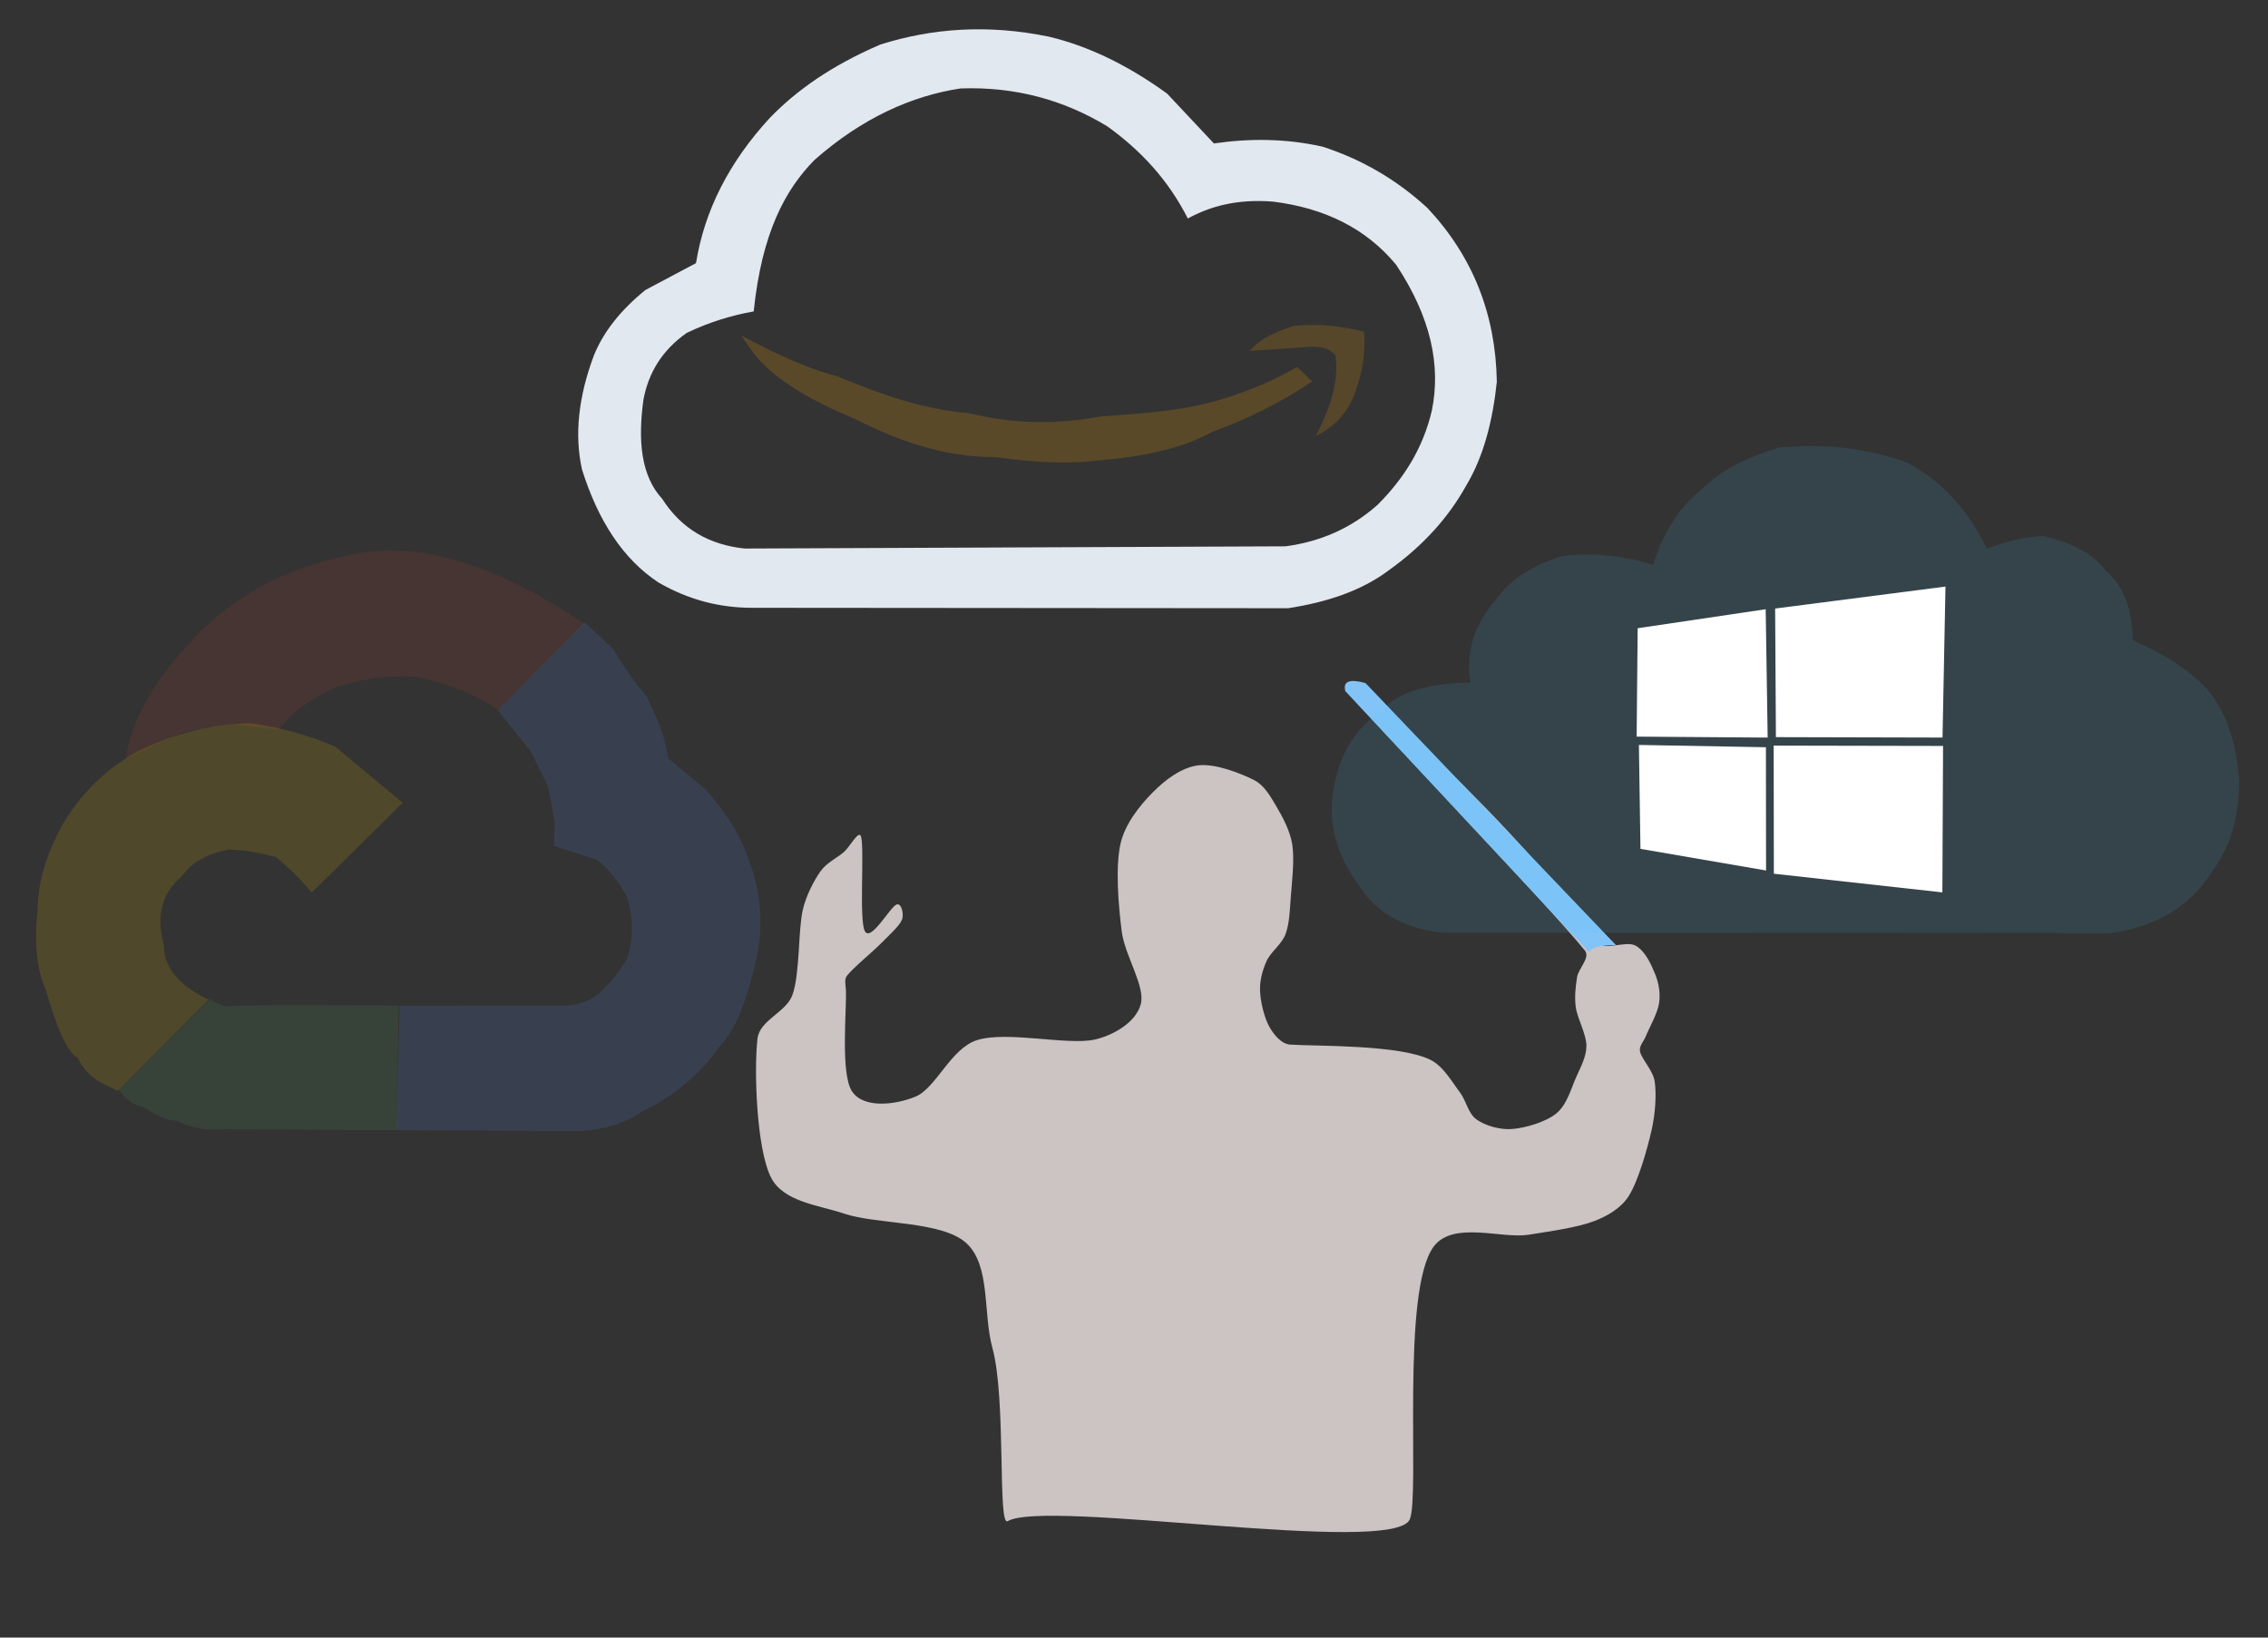 <?xml version="1.0" encoding="UTF-8" standalone="no"?>
<!DOCTYPE svg PUBLIC "-//W3C//DTD SVG 1.1//EN" "http://www.w3.org/Graphics/SVG/1.1/DTD/svg11.dtd">
<svg width="100%" height="100%" viewBox="0 0 180 130" version="1.1" xmlns="http://www.w3.org/2000/svg" xmlns:xlink="http://www.w3.org/1999/xlink" xml:space="preserve" xmlns:serif="http://www.serif.com/" style="fill-rule:evenodd;clip-rule:evenodd;stroke-linejoin:round;stroke-miterlimit:2;">
    <rect x="0" y="0" width="180" height="130" fill="#333333" stroke="none"/>
    <g transform="matrix(0.539,0,0,0.539,51.04,54.026)">
        <g transform="matrix(0.8,0,0,0.82,12.195,-1.032)">
            <path d="M51.862,152.24C49.956,153.331 51.635,130.315 49.041,121.097C47.288,114.863 48.761,106.29 44.22,102.277C39.679,98.263 27.787,98.988 21.794,97.015C17.03,95.448 10.533,94.913 8.262,90.442C5.598,85.2 5.148,71.02 5.813,65.561C6.223,62.197 11.103,60.88 12.253,57.691C13.64,53.844 13.275,46.176 14.138,42.475C14.722,39.969 16.167,37.222 17.427,35.489C18.497,34.016 20.452,33.111 21.694,32.079C22.777,31.178 24.504,27.936 24.875,29.295C25.521,31.659 24.475,44.234 25.568,46.264C26.66,48.293 30.286,41.818 31.428,41.472C32.35,41.193 32.78,43.296 32.417,44.189C31.95,45.341 29.96,47.055 28.624,48.385C26.932,50.07 23.356,52.887 22.266,54.297C21.746,54.971 22.049,55.995 22.087,56.845C22.24,60.297 21.06,71.814 23.187,75.008C25.314,78.201 31.224,77.451 34.849,76.008C38.686,74.481 41.357,67.351 46.209,65.843C51.713,64.132 62.845,66.827 67.872,65.742C71.338,64.994 75.538,62.582 76.366,59.336C77.195,56.09 73.428,50.741 72.844,46.267C72.22,41.478 71.671,34.748 72.62,30.597C73.436,27.032 76.15,23.712 78.542,21.36C80.855,19.084 83.845,16.848 86.969,16.483C90.092,16.119 94.912,17.977 97.282,19.172C99.051,20.064 100.161,21.957 101.188,23.651C102.345,25.558 103.803,28.116 104.223,30.612C104.686,33.362 104.173,37.452 103.967,40.155C103.796,42.398 103.731,44.914 102.986,46.832C102.268,48.683 100.279,49.96 99.499,51.663C98.734,53.336 98.227,55.214 98.31,57.052C98.398,59.018 99.102,61.862 100.031,63.461C100.868,64.902 102.221,66.534 103.884,66.645C108.591,66.958 124.031,66.595 129.723,69.404C132.075,70.564 133.658,73.395 135.068,75.179C136.273,76.704 136.58,79.007 138.18,80.109C139.784,81.214 142.454,81.972 144.69,81.805C147.132,81.622 150.862,80.571 152.83,79.016C154.792,77.465 155.574,74.503 156.499,72.472C157.32,70.667 158.391,68.811 158.379,66.828C158.365,64.736 156.707,61.966 156.419,59.921C156.17,58.149 156.375,56.254 156.654,54.558C156.925,52.906 159.155,51.038 158.091,49.745C151.105,41.259 114.561,4.023 114.738,3.641C116.328,0.218 153.928,36 159.834,47.913C160.964,50.193 165.543,47.847 167.409,48.86C169.249,49.859 170.308,52.268 171.032,53.992C171.711,55.61 172.019,57.471 171.752,59.205C171.465,61.062 169.9,63.693 169.314,65.135C168.947,66.039 168.045,66.9 168.236,67.857C168.508,69.209 170.638,71.263 170.943,73.252C171.303,75.597 171.048,79.104 170.395,81.927C169.603,85.354 167.943,91.082 166.188,93.815C164.79,95.994 162.288,97.412 159.866,98.326C156.781,99.49 151.776,100.171 147.679,100.801C142.753,101.558 133.916,98.284 130.314,102.867C124.168,110.688 127.769,147.772 125.864,151.93C122.837,158.539 58.92,148.199 51.862,152.24Z" style="fill:rgb(204,195,195);"/>
        </g>
        <g transform="matrix(1,0,0,1,0.275,0)">
            <path d="M139.07,40.073L103.125,1.558C102.725,0.025 103.877,-0.238 106.091,0.367L142.988,38.978C140.396,38.975 139.168,39.363 139.07,40.073Z" style="fill:rgb(131,196,248);"/>
        </g>
    </g>
    <g transform="matrix(0.483,0,0,0.483,-13.127,28.492)">
        <path d="M108.991,57.65L123.152,43.525C109.46,34.19 97.559,30.398 87.043,31.798C75.543,33.633 66.702,38.287 59.859,45.059C52.807,52.245 48.83,59.117 47.856,65.682C50.202,64.5 52.612,63.349 55.249,62.313C57.068,61.114 60.662,60.69 65.39,60.071L73.075,60.887C74.783,58.459 77.671,56.149 82.285,54.011C86.498,52.569 90.919,51.959 95.569,52.261C100.21,53.182 104.932,54.839 108.991,57.65Z" style="fill:rgb(227,76,53);fill-opacity:0.11;"/>
        <path d="M92.843,106.324L92.383,126.75L121.393,126.907C125.559,126.873 129.357,125.918 132.651,123.704C137.651,121.256 141.956,117.953 145.36,113.036C148.111,110.335 149.924,105.386 151.577,98.06C152.752,92.062 151.972,86.392 149.685,80.975C148.485,77.708 146.164,74.268 143.075,70.711L136.971,65.654C136.58,62.654 135.315,59.192 133.326,55.346C131.435,53.168 129.635,50.533 127.889,47.628L123.237,43.325L108.961,57.728L114.414,64.487L117.287,70.378L118.334,76.092L118.219,80.037L125.22,82.295C127.378,83.898 129.028,86.092 130.315,88.712C131.128,91.81 131.448,95.014 130.224,98.548C128.978,100.685 127.732,102.266 126.485,103.386C124.943,105.254 122.802,106.023 120.387,106.292L92.843,106.324Z" style="fill:rgb(88,143,250);fill-opacity:0.15;"/>
        <path d="M46.757,120.157L61.723,105.191C63.196,106.223 64.379,106.601 65.271,106.326L74.585,106.172L92.687,106.28L92.432,126.766L63.861,126.603C60.63,126.889 58.241,126.229 56.174,125.207C54.553,125.161 52.76,124.338 50.849,122.984C49.26,122.791 47.91,121.803 46.757,120.157Z" style="fill:rgb(88,169,95);fill-opacity:0.13;"/>
        <path d="M46.569,120.285L61.445,105.328C56.815,103.087 54.074,100.196 54.095,96.357C52.773,91.545 53.757,87.788 57.086,85.011C58.627,82.738 61.233,81.303 64.808,80.629C67.568,80.74 69.921,81.169 72.535,81.863C74.114,83.226 76.382,85.19 78.397,87.716L93.335,72.953L82.268,63.729C77.65,61.708 73.032,60.586 68.414,59.873C60.877,60.063 55.053,61.966 49.842,64.483C43.731,67.852 40.037,72.167 37.27,76.846C35.005,81.165 33.394,85.708 33.377,90.398C32.807,95.439 33.084,99.973 34.694,103.706C36.295,109.012 37.922,113.789 39.959,114.88C41.472,118.08 43.839,119.065 46.569,120.285Z" style="fill:rgb(246,196,0);fill-opacity:0.15;"/>
    </g>
    <g transform="matrix(0.486,0,0,0.486,96.099,19.396)">
        <path d="M72.203,52.334C67.073,50.749 62.102,50.357 57.263,50.952C52.871,52.337 49.09,54.426 46.588,57.992C43.062,61.994 41.59,66.5 42.373,71.559C34.967,71.74 30.164,73.334 27.845,76.277C23.96,78.763 21.278,82.643 20.154,88.326C18.926,94.114 20.386,99.505 24.074,104.566C26.694,108.836 31.015,111.649 37.705,112.431L147.038,112.517C154.475,111.383 160.011,108.1 163.483,102.486C166.296,98.72 167.989,93.865 167.921,87.297C167.414,81.172 165.727,76.204 162.649,72.6C159.515,69.359 155.438,66.748 150.561,64.67C150.444,59.794 149.205,55.922 146.327,53.517C144.352,50.787 140.976,48.79 135.949,47.658C132.718,47.801 129.664,48.566 126.723,49.726C123.739,43.49 119.5,38.787 113.9,35.748C107.062,33.159 100.044,32.566 92.916,33.175C87.871,34.643 83.28,36.792 79.688,40.441C76.474,43.046 73.956,46.967 72.203,52.334Z" style="fill:rgb(67,196,247);fill-opacity:0.12;"/>
        <g transform="matrix(1.205,0,0,1.205,36.821,39.206)">
            <path d="M27.286,19.503L44.636,16.929L44.904,34.327L27.147,34.196L27.286,19.503Z" style="fill:white;"/>
            <path d="M68.6,34.323L69.001,13.855L45.917,16.833L46.021,34.266L68.6,34.323Z" style="fill:white;"/>
            <path d="M27.454,35.324L44.667,35.635L44.686,52.342L27.664,49.411L27.454,35.324Z" style="fill:white;"/>
            <path d="M68.58,55.31L68.673,35.461L45.717,35.416L45.742,52.78L68.58,55.31Z" style="fill:white;"/>
        </g>
    </g>
    <g transform="matrix(0.459,0,0,0.459,42.722,-0.541)">
        <path d="M27.27,46.686C28.719,37.658 32.936,29.268 40.054,21.547C44.53,16.933 50.459,12.62 59.151,8.878C68.022,6.086 77.628,5.322 88.308,7.526C94.974,9.115 101.776,12.323 108.733,17.375L116.821,25.988C122.945,25.096 129.182,25.108 135.597,26.542C142.446,28.755 148.476,32.307 153.726,37.136C161.515,45.427 165.548,55.442 165.738,67.221C165.015,74.037 163.438,80.168 160.441,85.161C157.471,90.502 153.184,95.426 147.095,99.782C142.254,103.43 136.255,105.34 129.67,106.371L36.855,106.297C31.524,106.278 26.166,105.03 20.769,101.916C14.648,97.869 10.336,91.227 7.559,82.384C6.216,76.382 6.942,69.742 9.642,62.578C11.293,58.54 14.252,54.793 18.518,51.336L27.27,46.686ZM37.245,55.038C38.649,41.431 42.696,34.004 47.725,28.872C56.026,21.536 64.671,17.732 73.011,16.476C82.404,16.141 90.823,18.431 98.386,23.028C104.023,27.079 108.852,32.155 112.309,38.967C116.199,36.841 120.838,35.559 127.054,36.049C135.937,37.157 143.125,40.666 148.335,46.981C154.414,56.153 156.073,64.486 154.5,72.205C152.941,78.844 149.548,84.057 145.132,88.476C140.496,92.606 135.132,94.879 129.188,95.666L35.671,96.049C29.671,95.412 24.811,92.75 21.427,87.462C17.743,83.456 17.21,77.383 18.178,70.325C19.046,65.62 21.449,61.716 25.659,58.755C29.521,56.909 33.383,55.721 37.245,55.038Z" style="fill:rgb(226,232,240);"/>
        <g transform="matrix(1.649,0,0,1.649,-53.118,-60.049)">
            <path d="M53.49,72.313L54.743,74.112C56.549,76.498 59.989,78.819 65.402,81.061C69.953,83.359 74.715,85.094 80.138,85.065C84.49,85.697 88.081,85.797 90.979,85.412C95.755,85.033 99.822,84.123 102.853,82.436C106.564,81.092 110.077,79.354 113.351,77.138L111.78,75.617C109.604,76.909 106.645,78.201 103.597,79.092C99.85,80.188 95.963,80.481 91.159,80.809C86.999,81.591 82.393,81.714 77.361,80.462C72.519,80.078 67.945,78.424 63.539,76.587C59.9,75.644 56.689,73.989 53.49,72.313Z" style="fill:rgb(248,164,0);fill-opacity:0.2;"/>
            <path d="M106.823,73.926L112.234,73.575C114.194,73.326 115.292,73.681 115.799,74.45C116.157,76.879 115.402,79.706 113.725,82.863C115.783,81.882 117.218,80.278 117.968,77.99C118.691,75.97 118.959,73.949 118.811,71.929C116.422,71.286 113.96,71.079 111.425,71.308C108.944,72.101 107.56,72.987 106.823,73.926Z" style="fill:rgb(248,164,0);fill-opacity:0.18;"/>
        </g>
    </g>
</svg>
